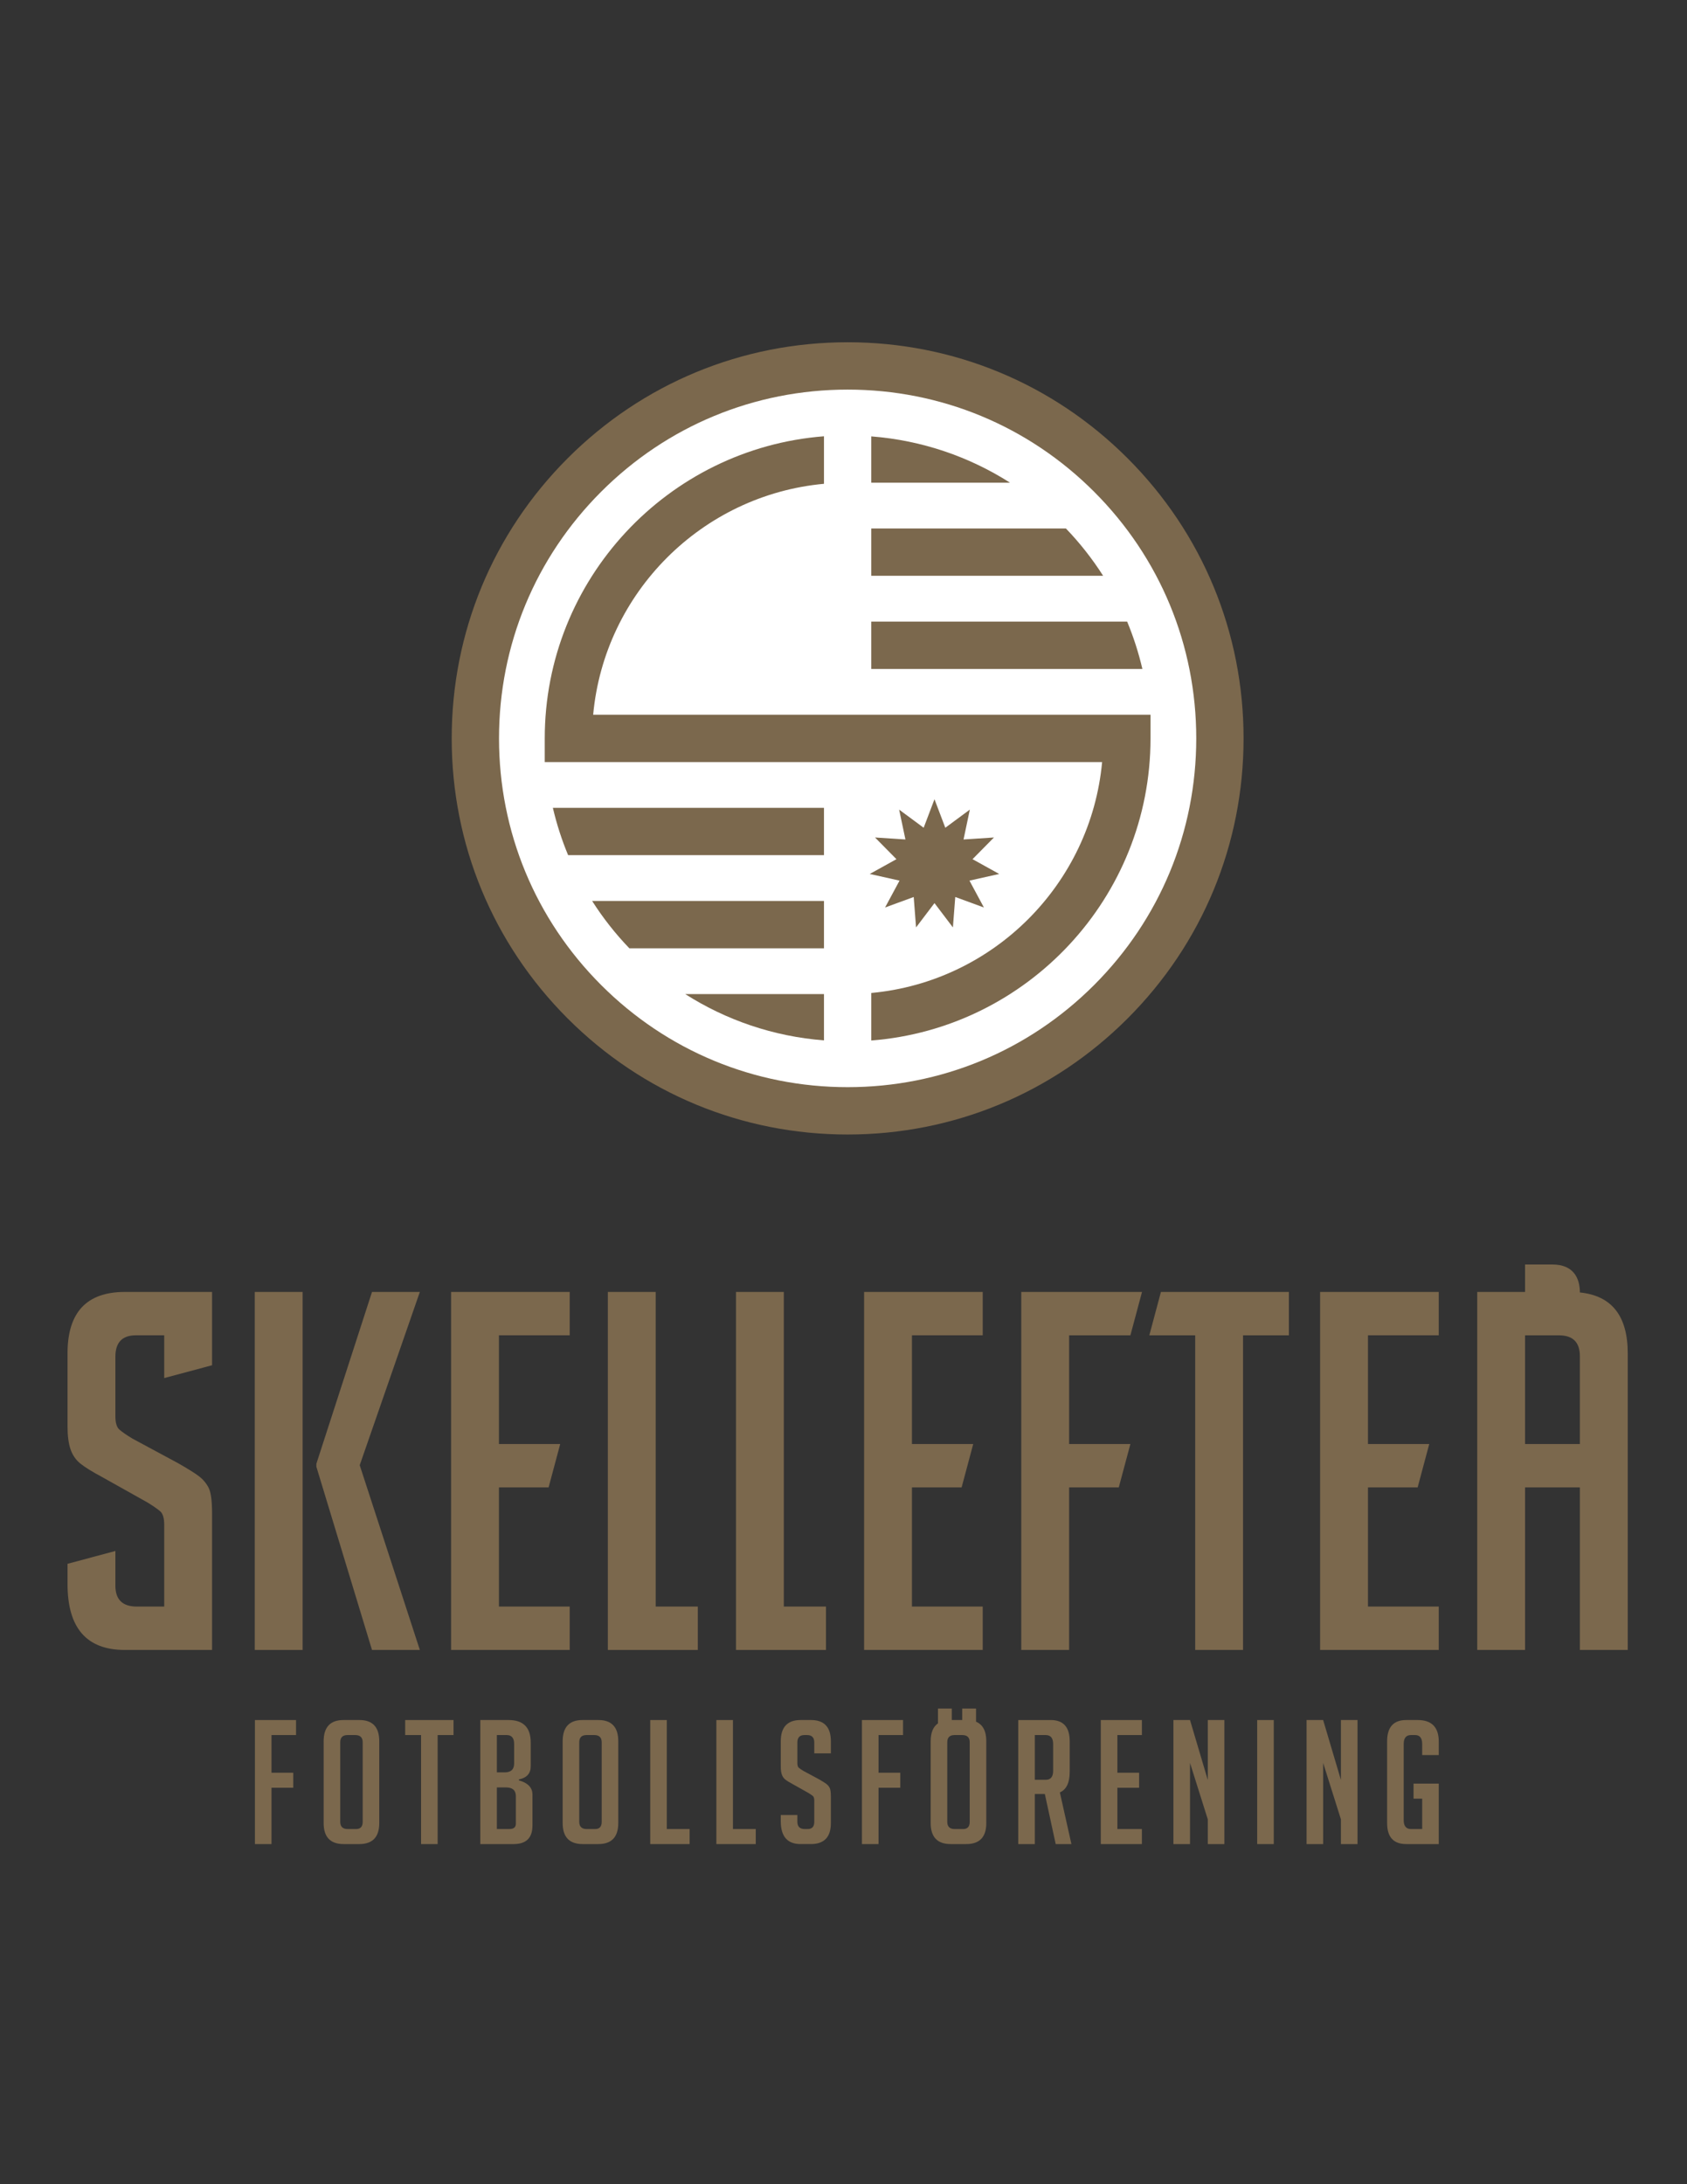 <?xml version="1.0" encoding="iso-8859-1"?>
<!-- Generator: Adobe Illustrator 24.0.1, SVG Export Plug-In . SVG Version: 6.00 Build 0)  -->
<svg version="1.1" id="Layer_1" xmlns="http://www.w3.org/2000/svg" xmlns:xlink="http://www.w3.org/1999/xlink" x="0px" y="0px"
	 viewBox="0 0 612 792" style="enable-background:new 0 0 612 792;" xml:space="preserve">
<rect x="0" y="0" width="612" height="792" fill="#333333" stroke="none"/>
<path style="fill:#7B684D;" d="M451.136,267.738c0-38.364-14.939-74.433-42.075-101.562c-27.125-27.128-63.197-42.07-101.559-42.07
	c-38.372,0-74.439,14.942-101.57,42.07c-27.131,27.13-42.067,63.199-42.067,101.562c0,38.366,14.936,74.435,42.067,101.565
	c27.131,27.128,63.198,42.075,101.57,42.075c38.362,0,74.434-14.947,101.559-42.075
	C436.196,342.173,451.136,306.104,451.136,267.738z"/>
<path style="fill:#FFFFFF;" d="M307.501,394.211c-33.788,0-65.544-13.155-89.429-37.042c-23.889-23.888-37.042-55.644-37.042-89.429
	c0-33.782,13.152-65.539,37.042-89.426c23.885-23.888,55.641-37.042,89.429-37.042c33.778,0,65.538,13.155,89.423,37.042
	c23.886,23.887,37.046,55.644,37.046,89.426c0,33.785-13.16,65.541-37.046,89.429C373.039,381.056,341.279,394.211,307.501,394.211z
	"/>
<path style="fill:#7B684D;" d="M228.31,343.855h70.607v-17.166h-84.106C218.736,332.86,223.265,338.607,228.31,343.855z"/>
<path style="fill:#7B684D;" d="M215.185,259.161c4.082-44.29,39.443-79.656,83.732-83.734v-17.231
	C242.322,162.588,197.62,210.04,197.62,267.74v8.582h202.197c-4.087,44.288-39.448,79.654-83.74,83.735v17.235
	c56.594-4.397,101.301-51.853,101.301-109.552v-8.58H215.185z"/>
<path style="fill:#7B684D;" d="M206.102,310.087h92.815v-17.162h-98.351C201.951,298.842,203.801,304.582,206.102,310.087z"/>
<polygon style="fill:#7B684D;" points="326.326,319.319 321.085,329.058 331.471,325.256 332.326,336.283 339.007,327.472 
	345.688,336.283 346.543,325.256 356.932,329.058 351.695,319.319 362.48,316.902 352.81,311.542 360.582,303.673 349.548,304.395 
	351.829,293.573 342.933,300.146 339.007,289.81 335.081,300.146 326.184,293.573 328.466,304.395 317.43,303.673 325.203,311.542 
	315.532,316.902 "/>
<path style="fill:#7B684D;" d="M298.917,377.246V360.46h-50.328C263.346,369.856,280.491,375.817,298.917,377.246z"/>
<path style="fill:#7B684D;" d="M408.895,225.392h-92.819v17.167h98.353C413.039,236.637,411.194,230.901,408.895,225.392z"/>
<path style="fill:#7B684D;" d="M316.076,158.237v16.786h50.331C351.651,165.625,334.511,159.666,316.076,158.237z"/>
<path style="fill:#7B684D;" d="M386.683,191.627h-70.606v17.16h84.11C396.255,202.623,391.732,196.875,386.683,191.627z"/>
<polygon style="fill:#7B684D;" points="356.505,484.188 356.505,468.464 313.477,468.464 313.477,598.279 356.505,598.279 
	356.505,582.546 330.833,582.546 330.833,539.34 348.848,539.34 353.064,523.606 330.833,523.606 330.833,484.188 "/>
<path style="fill:#7B684D;" d="M354.081,624.3v-4.77h-5.023v4.163h-3.767v-4.163h-5.018v5.367c-1.765,1.221-2.647,3.387-2.647,6.498
	v29.64c0,5.09,2.425,7.639,7.274,7.639h5.634c4.845,0,7.27-2.549,7.27-7.639v-29.64C357.803,627.705,356.559,625.343,354.081,624.3z
	 M351.785,660.589c0,1.756-0.793,2.63-2.376,2.63h-3.075c-1.791,0-2.691-0.874-2.691-2.63v-28.819c0-1.747,0.878-2.63,2.634-2.63
	h2.816c1.797,0,2.692,0.883,2.692,2.63V660.589z"/>
<polygon style="fill:#7B684D;" points="312.692,668.674 318.71,668.674 318.71,648.243 326.599,648.243 326.599,642.797 
	318.71,642.797 318.71,629.14 327.605,629.14 327.605,623.693 312.692,623.693 "/>
<path style="fill:#7B684D;" d="M388.061,642.484v-11.089c0-5.135-2.296-7.702-6.891-7.702h-11.776v44.98h6.009v-18.167h3.637
	l3.944,18.167h5.701l-4.194-18.737C386.866,648.902,388.061,646.416,388.061,642.484z M382.053,642.11
	c0,2.175-0.9,3.253-2.701,3.253h-3.948V629.14h3.948c1.801,0,2.701,1.088,2.701,3.263V642.11z"/>
<polygon style="fill:#7B684D;" points="416.942,484.197 433.585,484.197 433.585,598.279 450.941,598.279 450.941,484.197 
	467.575,484.197 467.575,468.464 421.154,468.464 "/>
<path style="fill:#7B684D;" d="M514.303,623.693h-4.137c-4.635,0-6.953,2.567-6.953,7.702v29.692c0,5.055,2.318,7.586,6.953,7.586
	h11.78v-21.929h-9.15v5.456h3.138v11.018h-4.078c-1.752,0-2.63-1.079-2.63-3.254v-27.563c0-2.175,0.878-3.263,2.63-3.263h1.507
	c1.711,0,2.571,1.088,2.571,3.263v4.003h6.013v-4.885C521.946,626.306,519.393,623.693,514.303,623.693z"/>
<polygon style="fill:#7B684D;" points="486.455,645.435 480.001,623.693 473.993,623.693 473.993,668.674 480.001,668.674 
	480.001,639.23 486.455,659.716 486.455,668.674 492.472,668.674 492.472,623.693 486.455,623.693 "/>
<path style="fill:#7B684D;" d="M573.14,468.65c0-5.107-2.277-10.135-9.938-10.135h-9.944v4.867v5.081h-17.355v22.24v107.575h17.355
	V539.34h19.883v58.939h17.36V490.704C590.5,477.164,584.701,469.827,573.14,468.65z M573.14,523.606h-19.883v-31.823v-7.586h12.293
	c5.063,0,7.59,2.522,7.59,7.586V523.606z"/>
<rect x="456.075" y="623.693" style="fill:#7B684D;" width="6.013" height="44.98"/>
<polygon style="fill:#7B684D;" points="370.491,598.279 387.852,598.279 387.852,539.34 405.862,539.34 410.079,523.606 
	387.852,523.606 387.852,484.197 410.079,484.197 414.295,468.464 370.491,468.464 "/>
<polygon style="fill:#7B684D;" points="399.338,668.674 414.251,668.674 414.251,663.219 405.354,663.219 405.354,648.252 
	413.243,648.252 413.243,642.797 405.354,642.797 405.354,629.14 414.251,629.14 414.251,623.693 399.338,623.693 "/>
<polygon style="fill:#7B684D;" points="438.158,645.435 431.704,623.693 425.688,623.693 425.688,668.674 431.704,668.674 
	431.704,639.23 438.158,659.716 438.158,668.674 444.171,668.674 444.171,623.693 438.158,623.693 "/>
<path style="fill:#7B684D;" d="M24.5,490.704v26.573c0,3.378,0.361,6.124,1.083,8.228c0.722,2.112,1.899,3.833,3.521,5.152
	c1.636,1.328,4.252,2.96,7.867,4.885l16.456,9.218c2.166,1.328,3.735,2.415,4.702,3.253c0.963,0.847,1.444,2.479,1.444,4.885v22.054
	v7.595h-9.944c-5.184,0-7.773-2.522-7.773-7.595v-12.56L24.5,567.045v7.362c0,15.921,6.926,23.872,20.788,23.872h31.645v-21.875
	v-27.66c0-4.582-0.423-7.685-1.266-9.315c-0.847-1.622-2.019-3.013-3.525-4.163c-1.511-1.141-4.069-2.736-7.684-4.787l-16.455-8.86
	c-2.17-1.319-3.735-2.406-4.702-3.253c-0.963-0.848-1.444-2.47-1.444-4.886v-21.51c0-5.188,2.469-7.781,7.412-7.781h10.305v15.501
	l17.36-4.644v-26.582H45.288C31.426,468.464,24.5,475.871,24.5,490.704z"/>
<rect x="92.421" y="468.464" style="fill:#7B684D;" width="17.356" height="129.815"/>
<path style="fill:#7B684D;" d="M130.386,623.693h-5.768c-4.8,0-7.207,2.567-7.207,7.702v29.64c0,5.09,2.425,7.639,7.274,7.639h5.634
	c4.849,0,7.269-2.549,7.269-7.639v-29.64C137.588,626.261,135.186,623.693,130.386,623.693z M131.576,660.589
	c0,1.756-0.794,2.63-2.385,2.63h-3.071c-1.792,0-2.692-0.874-2.692-2.63v-28.81c0-1.756,0.878-2.639,2.634-2.639h2.817
	c1.796,0,2.697,0.883,2.697,2.639V660.589z"/>
<polygon style="fill:#7B684D;" points="152.31,598.279 130.498,531.29 152.31,468.464 134.955,468.464 114.769,530.765 
	114.769,531.843 134.955,598.279 "/>
<path style="fill:#7B684D;" d="M188.212,645.551v-0.303c2.879-0.589,4.319-2.175,4.319-4.769v-8.647c0-5.42-2.674-8.139-8.019-8.139
	h-10.273v44.98h12.092c4.555,0,6.828-2.237,6.828-6.703v-11.276C193.159,648.189,191.505,646.479,188.212,645.551z M180.251,629.14
	h3.575c1.791,0,2.692,1.088,2.692,3.263v7.016c0,2.166-1.15,3.254-3.445,3.254h-2.821V629.14z M187.142,661.284
	c0,1.293-0.789,1.935-2.375,1.935h-4.515v-15.092h3.32c2.38,0,3.57,1.061,3.57,3.191V661.284z"/>
<polygon style="fill:#7B684D;" points="146.988,629.14 152.751,629.14 152.751,668.674 158.764,668.674 158.764,629.14 
	164.527,629.14 164.527,623.693 146.988,623.693 "/>
<polygon style="fill:#7B684D;" points="521.941,582.546 496.27,582.546 496.27,539.34 514.284,539.34 518.496,523.606 
	496.27,523.606 496.27,484.188 521.941,484.188 521.941,468.464 478.904,468.464 478.904,598.279 521.941,598.279 "/>
<polygon style="fill:#7B684D;" points="206.677,582.546 181,582.546 181,539.34 199.016,539.34 203.232,523.606 181,523.606 
	181,484.188 206.677,484.188 206.677,468.464 163.645,468.464 163.645,598.279 206.677,598.279 "/>
<polygon style="fill:#7B684D;" points="92.479,668.674 98.496,668.674 98.496,648.243 106.389,648.243 106.389,642.797 
	98.496,642.797 98.496,629.14 107.392,629.14 107.392,623.693 92.479,623.693 "/>
<polygon style="fill:#7B684D;" points="266.995,468.464 266.995,598.279 299.642,598.279 299.642,582.546 284.35,582.546 
	284.35,468.464 "/>
<path style="fill:#7B684D;" d="M294.209,623.693h-3.757c-4.8,0-7.207,2.567-7.207,7.702v9.208c0,1.168,0.129,2.122,0.379,2.852
	c0.249,0.732,0.66,1.328,1.221,1.792c0.566,0.454,1.476,1.016,2.724,1.685l5.704,3.2c0.749,0.455,1.293,0.838,1.631,1.123
	c0.335,0.294,0.495,0.855,0.495,1.693v7.64c0,1.756-0.789,2.63-2.376,2.63h-1.069c-1.792,0-2.692-0.874-2.692-2.63v-2.442h-6.017
	v2.255c0,5.519,2.407,8.272,7.207,8.272h3.7c4.84,0,7.265-2.531,7.265-7.586v-9.582c0-1.587-0.147-2.656-0.436-3.227
	c-0.294-0.562-0.7-1.043-1.226-1.435c-0.517-0.401-1.409-0.954-2.661-1.667l-5.701-3.066c-0.753-0.455-1.293-0.838-1.626-1.132
	c-0.339-0.286-0.504-0.848-0.504-1.686v-7.461c0-1.792,0.86-2.692,2.572-2.692h0.94c1.751,0,2.625,0.9,2.625,2.692v3.949h6.017
	v-4.386C301.416,626.261,299.014,623.693,294.209,623.693z"/>
<polygon style="fill:#7B684D;" points="265.894,623.693 259.881,623.693 259.881,668.674 274.166,668.674 274.166,663.219 
	265.894,663.219 "/>
<polygon style="fill:#7B684D;" points="241.901,623.693 235.884,623.693 235.884,668.674 250.173,668.674 250.173,663.219 
	241.901,663.219 "/>
<polygon style="fill:#7B684D;" points="237.868,468.464 220.512,468.464 220.512,598.279 253.155,598.279 253.155,582.546 
	237.868,582.546 "/>
<path style="fill:#7B684D;" d="M217.093,623.693h-5.767c-4.805,0-7.207,2.567-7.207,7.702v29.64c0,5.09,2.424,7.639,7.273,7.639
	h5.634c4.85,0,7.265-2.549,7.265-7.639v-29.64C224.291,626.261,221.894,623.693,217.093,623.693z M218.283,660.589
	c0,1.756-0.793,2.63-2.384,2.63h-3.071c-1.792,0-2.692-0.874-2.692-2.63v-28.81c0-1.756,0.878-2.639,2.63-2.639h2.821
	c1.796,0,2.696,0.883,2.696,2.639V660.589z"/>
</svg>
